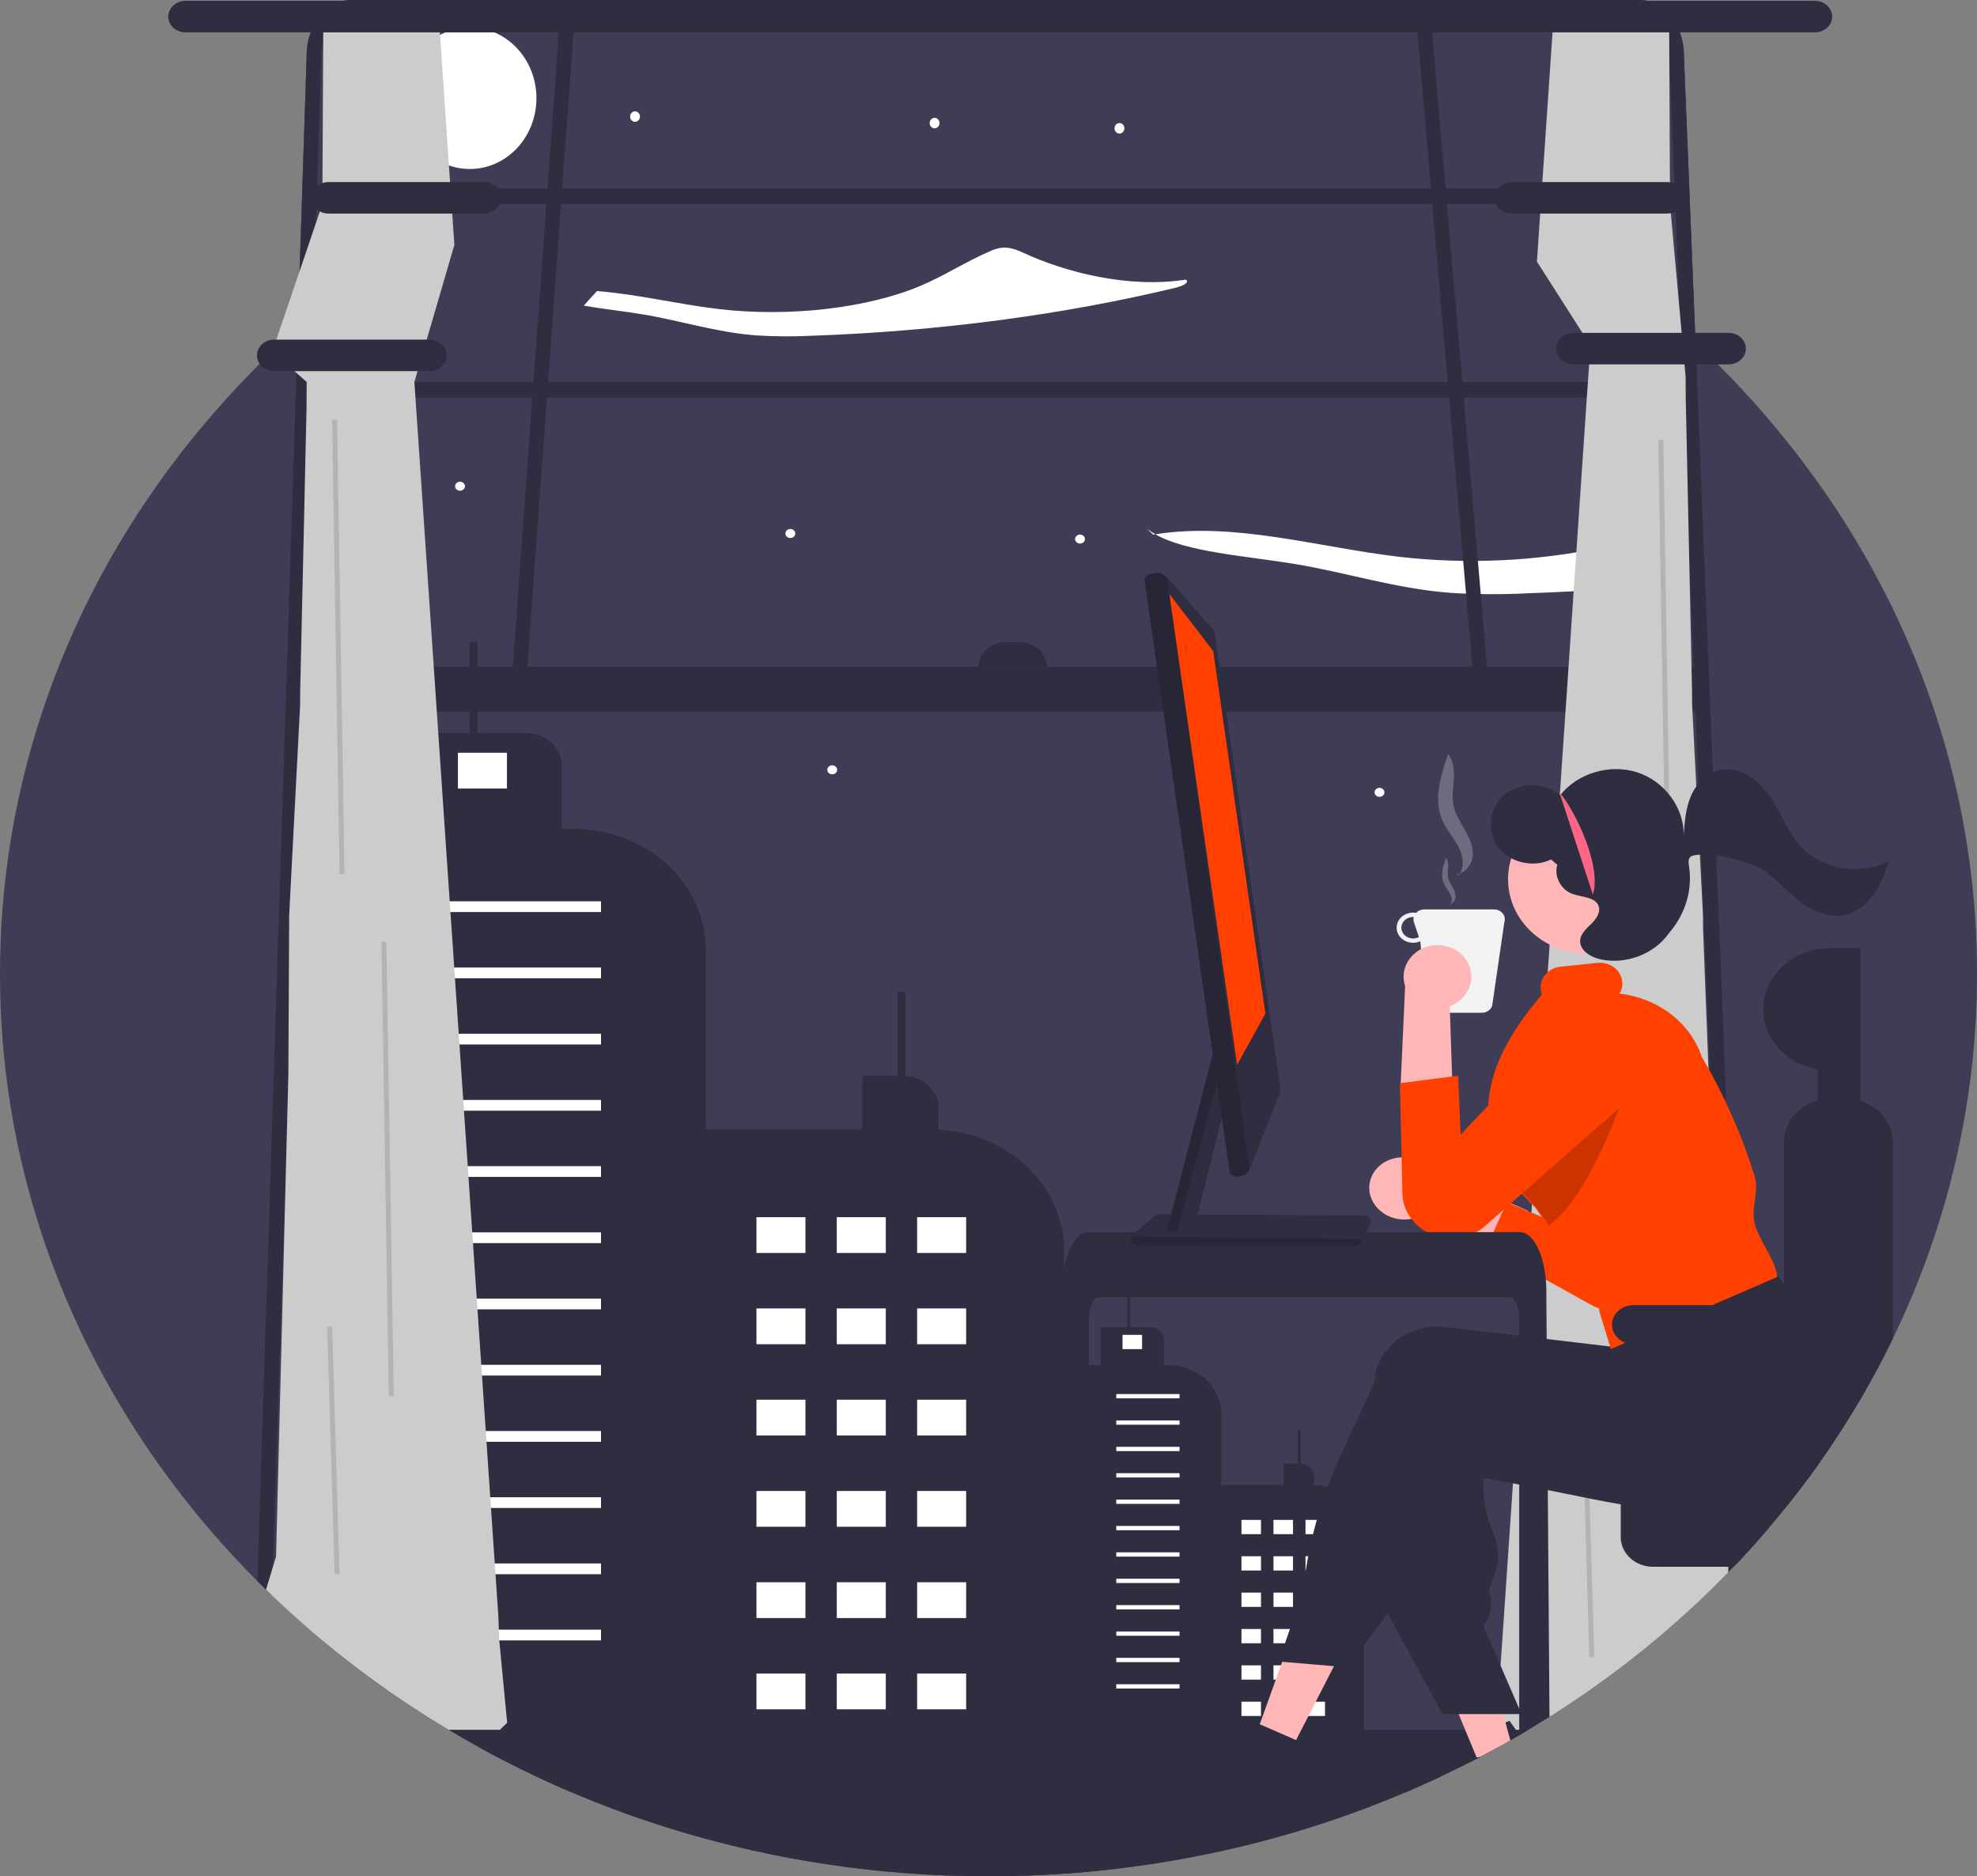 <svg width="235" height="223" viewBox="0 0 235 223" fill="none" xmlns="http://www.w3.org/2000/svg">
<rect x="0" y="0" width="235" height="223" fill="#808080" stroke="none"/>
<g clip-path="url(#clip0_1_153)">
<path d="M235 115.719C235.026 130.663 231.616 145.446 224.99 159.11C224.712 159.683 224.431 160.253 224.141 160.82C224.1 160.908 224.053 160.996 224.009 161.085C223.897 161.301 223.786 161.521 223.672 161.737C223.59 161.895 223.508 162.05 223.423 162.208C223.221 162.594 223.015 162.977 222.807 163.359C222.579 163.779 222.347 164.198 222.113 164.616C221.878 165.034 221.641 165.45 221.401 165.866C221.19 166.227 220.978 166.587 220.765 166.946C220.49 167.409 220.209 167.872 219.924 168.335C219.678 168.731 219.431 169.124 219.183 169.515C218.916 169.932 218.647 170.349 218.374 170.767L218.348 170.807C218.289 170.898 218.23 170.989 218.169 171.08C218.113 171.163 218.06 171.243 218.005 171.326C217.949 171.409 217.896 171.489 217.841 171.569V171.572C217.662 171.84 217.483 172.102 217.304 172.367L217.302 172.369C216.9 172.958 216.49 173.544 216.077 174.124C215.309 175.205 214.521 176.27 213.712 177.319C213.712 177.321 213.709 177.321 213.706 177.324C213.223 177.955 212.728 178.581 212.229 179.202C211.91 179.598 211.588 179.992 211.262 180.385C210.937 180.778 210.609 181.168 210.278 181.554C210.205 181.642 210.129 181.73 210.052 181.819C209.63 182.311 209.203 182.803 208.769 183.287C208.675 183.394 208.581 183.499 208.491 183.603C208.347 183.761 208.206 183.919 208.066 184.074C208.019 184.127 207.972 184.178 207.922 184.232C207.682 184.494 207.442 184.756 207.195 185.018V185.021C206.958 185.278 206.718 185.535 206.475 185.791C206.422 185.848 206.369 185.904 206.313 185.96C206.234 186.046 206.152 186.129 206.07 186.214C205.868 186.431 205.66 186.645 205.449 186.859C205.446 186.862 205.446 186.864 205.443 186.867L205.434 186.875V186.878C199.135 193.366 191.999 199.135 184.182 204.059C184.156 204.077 184.128 204.094 184.1 204.11C184.003 204.174 183.906 204.233 183.81 204.294C183.109 204.733 182.403 205.166 181.691 205.589C181.343 205.798 180.994 206.004 180.642 206.207V206.21C180.639 206.21 180.639 206.21 180.636 206.212H180.63L180.625 206.218L180.607 206.226C180.598 206.231 180.592 206.234 180.584 206.239C180.314 206.397 180.047 206.552 179.775 206.707C179.693 206.758 179.611 206.804 179.529 206.849C179.385 206.932 179.239 207.015 179.092 207.098C178.949 207.178 178.802 207.261 178.656 207.341C178.471 207.443 178.286 207.547 178.102 207.646C177.7 207.868 177.298 208.088 176.895 208.304C176.748 208.385 176.599 208.462 176.449 208.543C176.303 208.62 176.153 208.698 176.004 208.775C176.002 208.778 175.999 208.78 175.996 208.782C175.993 208.784 175.99 208.785 175.986 208.786L175.98 208.789L175.974 208.794H175.971C175.561 209.008 175.154 209.222 174.741 209.431L174.738 209.433C174.407 209.602 174.076 209.768 173.742 209.934C172.951 210.327 172.154 210.713 171.354 211.092C170.797 211.357 170.237 211.614 169.675 211.868C169.335 212.023 168.992 212.176 168.649 212.328C168.365 212.454 168.078 212.58 167.793 212.703C167.714 212.737 167.638 212.772 167.559 212.804C167.43 212.861 167.298 212.917 167.169 212.97C167.061 213.016 166.955 213.061 166.847 213.107C166.589 213.219 166.328 213.326 166.07 213.433C165.78 213.553 165.493 213.671 165.203 213.789C164.113 214.233 163.011 214.661 161.907 215.073C157.96 216.548 153.927 217.822 149.826 218.888C149.635 218.939 149.442 218.99 149.248 219.038C147.493 219.487 145.725 219.898 143.945 220.271C140.836 220.924 137.699 221.46 134.533 221.879C134.527 221.879 134.518 221.882 134.512 221.882C134.134 221.933 133.754 221.981 133.376 222.029C133.343 222.034 133.308 222.04 133.273 222.042C133.27 222.045 133.267 222.045 133.261 222.042H133.258C132.839 222.093 132.42 222.144 131.998 222.192C131.969 222.197 131.94 222.2 131.91 222.203C131.518 222.246 131.122 222.288 130.727 222.328C130.302 222.371 129.877 222.411 129.449 222.452H129.446C128.796 222.51 128.145 222.567 127.495 222.615C127.483 222.615 127.471 222.617 127.46 222.617C127.202 222.639 126.944 222.655 126.686 222.674H126.683C123.65 222.893 120.589 223.002 117.5 223C114.145 223 110.824 222.872 107.537 222.617C107.526 222.617 107.514 222.615 107.502 222.615C106.802 222.561 106.103 222.502 105.404 222.438C105.22 222.422 105.038 222.403 104.853 222.387C104.818 222.385 104.783 222.382 104.748 222.377C104.692 222.371 104.636 222.366 104.578 222.361C104.549 222.358 104.516 222.355 104.487 222.35C104.244 222.326 104.001 222.302 103.755 222.275C103.482 222.246 103.207 222.216 102.934 222.184C102.662 222.155 102.386 222.123 102.114 222.088C102.055 222.082 101.993 222.077 101.935 222.066C101.736 222.045 101.536 222.021 101.34 221.994C101.243 221.983 101.15 221.97 101.056 221.957C100.865 221.933 100.678 221.909 100.487 221.882C100.481 221.882 100.473 221.879 100.467 221.879C94.483 221.09 88.576 219.874 82.801 218.243H82.798C82.484 218.155 82.171 218.064 81.857 217.973C81.764 217.949 81.67 217.922 81.576 217.893C80.761 217.655 79.952 217.409 79.147 217.154C78.036 216.807 76.934 216.443 75.839 216.063C75.54 215.959 75.244 215.854 74.945 215.75C74.35 215.536 73.758 215.322 73.169 215.103C72.164 214.728 71.166 214.342 70.175 213.944H70.172V213.941C69.389 213.626 68.61 213.305 67.836 212.97C67.696 212.911 67.555 212.853 67.415 212.791C67.388 212.784 67.362 212.773 67.338 212.759C67.335 212.759 67.335 212.756 67.332 212.756C67.13 212.671 66.928 212.582 66.726 212.494L66.72 212.491C65.686 212.039 64.66 211.573 63.643 211.092C62.383 210.498 61.134 209.883 59.896 209.246C58.87 208.719 57.854 208.178 56.848 207.622C55.656 206.964 54.476 206.286 53.309 205.589C52.945 205.372 52.582 205.153 52.219 204.931C51.891 204.73 51.565 204.53 51.24 204.326C50.091 203.609 48.957 202.873 47.838 202.119C46.681 201.34 45.54 200.542 44.416 199.725C42.95 198.66 41.515 197.565 40.108 196.439C37.486 194.347 34.971 192.15 32.563 189.847C32.487 189.775 32.411 189.703 32.334 189.628C32.094 189.398 31.857 189.168 31.619 188.935C31.274 188.598 30.931 188.255 30.591 187.913C30.028 187.354 29.476 186.788 28.933 186.217H28.93V186.214C28.599 185.869 28.276 185.527 27.948 185.179V185.176C27.901 185.128 27.857 185.08 27.813 185.032C27.605 184.81 27.403 184.59 27.201 184.366V184.363C26.925 184.066 26.656 183.769 26.392 183.469C26.334 183.405 26.278 183.344 26.222 183.279H26.219V183.277C26.002 183.036 25.788 182.792 25.578 182.549C25.469 182.429 25.364 182.306 25.258 182.182H25.255V182.18C24.616 181.444 23.99 180.701 23.377 179.951V179.949C23.207 179.743 23.04 179.537 22.876 179.328H22.873C22.088 178.359 21.323 177.379 20.579 176.388V176.385C20.297 176.013 20.019 175.639 19.744 175.261C19.468 174.884 19.196 174.506 18.926 174.127H18.923C18.645 173.736 18.369 173.344 18.097 172.95C18.082 172.928 18.067 172.91 18.056 172.891C17.786 172.503 17.52 172.112 17.259 171.719C17.048 171.406 16.84 171.096 16.638 170.783C16.497 170.571 16.359 170.363 16.224 170.149C16.175 170.077 16.131 170.004 16.087 169.935C15.776 169.451 15.471 168.966 15.167 168.479C14.812 167.907 14.46 167.329 14.118 166.751C13.977 166.513 13.836 166.272 13.699 166.031C13.649 165.954 13.605 165.876 13.561 165.796C13.397 165.512 13.233 165.229 13.072 164.943C12.91 164.659 12.749 164.373 12.591 164.086C12.433 163.8 12.274 163.514 12.119 163.225C12.002 163.008 11.885 162.789 11.771 162.572C11.759 162.554 11.748 162.535 11.738 162.516C11.686 162.414 11.63 162.315 11.58 162.214C11.568 162.198 11.559 162.181 11.554 162.163C11.434 161.938 11.316 161.716 11.202 161.491C11.05 161.202 10.903 160.911 10.757 160.619C10.651 160.416 10.552 160.21 10.449 160.004C10.303 159.715 10.159 159.423 10.018 159.129C9.869 158.827 9.725 158.522 9.582 158.217C9.544 158.139 9.508 158.064 9.473 157.987C9.406 157.848 9.341 157.708 9.277 157.569C9.104 157.2 8.934 156.826 8.767 156.454C8.577 156.034 8.391 155.613 8.21 155.191C8.037 154.798 7.87 154.404 7.706 154.008L7.645 153.864V153.861C5.099 147.752 3.172 141.442 1.89 135.011V135.008C1.159 131.336 0.638 127.632 0.331 123.911C0.314 123.708 0.299 123.504 0.284 123.301C0.091 120.783 -0.004 118.256 2.30191e-05 115.719C2.30191e-05 114.593 0.02 113.472 0.059 112.356C0.818 89.032 9.925 66.578 25.985 48.426C26.691 47.626 27.41 46.836 28.141 46.056C28.944 45.2 29.761 44.355 30.591 43.522C31.165 42.944 31.747 42.374 32.334 41.81C32.346 41.799 32.357 41.788 32.37 41.778C32.431 41.717 32.496 41.655 32.563 41.593C36.15 38.164 39.982 34.956 44.035 31.992C44.498 31.649 44.961 31.315 45.429 30.986C45.846 30.689 46.262 30.394 46.681 30.108C47.167 29.771 47.656 29.439 48.149 29.11C50.712 27.395 53.353 25.776 56.069 24.252C57.203 23.615 58.349 22.996 59.509 22.395C59.931 22.173 60.359 21.956 60.786 21.74C61.367 21.448 61.947 21.159 62.533 20.878C79.948 12.479 99.393 8.205 119.086 8.448C138.779 8.691 158.091 13.443 175.251 22.269C175.333 22.31 175.415 22.352 175.494 22.395C175.998 22.657 176.499 22.92 176.997 23.19C177.648 23.538 178.293 23.892 178.934 24.252C182.169 26.069 185.298 28.021 188.322 30.108C188.791 30.432 189.26 30.758 189.723 31.09C190.142 31.387 190.558 31.689 190.971 31.992C191.197 32.157 191.425 32.326 191.651 32.495C196.599 36.173 201.211 40.212 205.443 44.571L205.449 44.576C205.514 44.643 205.578 44.708 205.639 44.774C205.842 44.983 206.044 45.194 206.243 45.403C206.269 45.43 206.296 45.459 206.322 45.486C206.615 45.794 206.906 46.104 207.195 46.417C210.718 50.214 213.948 54.23 216.862 58.435C217.946 59.992 218.984 61.577 219.974 63.191C229.856 79.226 235.032 97.32 235 115.719Z" fill="#3F3D56"/>
<path d="M200.163 6.603L207.195 180.417V180.42C206.958 180.719 206.718 181.018 206.474 181.317C206.343 181.483 206.208 181.645 206.07 181.81C205.868 182.062 205.66 182.311 205.449 182.561C205.446 182.564 205.446 182.567 205.443 182.57L205.434 182.579V182.582C199.266 190.016 192.13 196.735 184.182 202.592V202.661L184.1 202.651C184.003 202.726 183.906 202.795 183.81 202.867C183.109 203.377 182.403 203.882 181.691 204.375C181.342 204.618 180.993 204.857 180.642 205.094V205.097C180.639 205.097 180.639 205.097 180.636 205.101H180.63L180.624 205.107L180.607 205.116C180.598 205.122 180.592 205.126 180.583 205.132C180.314 205.316 180.047 205.496 179.775 205.677C179.693 205.736 179.611 205.789 179.529 205.842C179.385 205.939 179.238 206.035 179.092 206.132C178.948 206.225 178.802 206.322 178.655 206.415C178.072 206.796 177.483 207.169 176.894 207.537C176.748 207.631 176.598 207.721 176.449 207.814C176.302 207.905 176.153 207.995 176.004 208.086V208.095L175.986 208.098L175.98 208.101L175.974 208.107H175.971C175.561 208.357 175.154 208.606 174.741 208.849L174.738 208.852C174.407 209.048 174.076 209.241 173.741 209.435C172.95 209.893 172.153 210.345 171.353 210.784C170.797 211.092 170.237 211.391 169.674 211.687C169.334 211.868 168.992 212.046 168.649 212.223C168.365 212.37 168.077 212.516 167.793 212.66C167.714 212.7 167.638 212.741 167.559 212.778C167.43 212.843 167.298 212.909 167.169 212.971H67.836C67.696 212.903 67.555 212.834 67.414 212.762C67.387 212.754 67.361 212.741 67.338 212.725C67.335 212.725 67.335 212.722 67.332 212.722C67.13 212.622 66.928 212.519 66.726 212.416L66.72 212.413C65.686 211.887 64.66 211.344 63.643 210.784C61.337 209.519 59.072 208.172 56.848 206.743C55.656 205.976 54.476 205.187 53.309 204.375C52.945 204.122 52.582 203.867 52.218 203.608C51.89 203.374 51.565 203.141 51.24 202.904C50.091 202.069 48.957 201.212 47.838 200.333C46.68 199.427 45.54 198.497 44.415 197.545C42.95 196.305 41.514 195.029 40.108 193.718C37.486 191.282 34.971 188.723 32.563 186.041C32.487 185.957 32.41 185.873 32.334 185.785C31.745 185.128 31.164 184.462 30.591 183.788L36.451 6.603C36.446 5.527 36.661 4.46 37.087 3.456C37.978 1.4 39.715 0.001 41.711 0.001H194.903C196.925 0.001 198.68 1.434 199.559 3.534C199.589 3.603 199.615 3.671 199.641 3.74C199.991 4.661 200.167 5.629 200.163 6.603Z" fill="#3F3D56"/>
<path d="M55.852 20.086C60.221 20.086 63.763 16.319 63.763 11.673C63.763 7.027 60.221 3.26 55.852 3.26C51.483 3.26 47.94 7.027 47.94 11.673C47.94 16.319 51.483 20.086 55.852 20.086Z" fill="white"/>
<path d="M139.654 34.22C126.316 37.423 111.537 39.372 96.51 39.905C94.308 40.015 92.1 40.001 89.9 39.864C85.064 39.493 80.922 38.105 76.309 37.347C74.092 36.983 71.621 36.718 69.389 36.325C69.905 35.74 70.43 35.163 70.964 34.593C75.779 34.964 80.668 36.18 85.54 36.745C93.822 37.706 103.101 36.633 109.379 33.987C112.425 32.703 114.759 31.101 117.794 29.811C118.207 29.617 118.654 29.492 119.115 29.441C120.076 29.361 120.919 29.715 121.606 30.031C126.699 32.379 134.092 34.286 140.955 33.237C141.467 33.602 140.495 34.018 139.654 34.22Z" fill="white"/>
<path d="M137.072 63.541C137.157 63.527 137.243 63.516 137.329 63.502C136.968 63.298 136.628 63.064 136.314 62.804L137.072 63.541Z" fill="white"/>
<path d="M193.307 69.88C189.384 70.166 185.44 70.379 181.475 70.519C178.461 70.668 175.439 70.649 172.427 70.463C165.808 69.952 160.138 68.055 153.823 67.017C148.036 66.068 141.004 65.61 137.329 63.502C146.826 62.001 156.666 65.056 166.458 66.194C174.379 67.083 182.409 66.721 190.196 65.123C191.28 66.68 192.317 68.266 193.307 69.88Z" fill="white"/>
<path d="M111.581 134.264V131.702C111.58 130.722 111.17 129.781 110.434 129.069C109.698 128.357 108.691 127.928 107.621 127.872V117.864H106.689V127.86H102.496V134.241H82.694V207.623H126.49V148.651C126.49 144.967 124.945 141.423 122.172 138.748C119.399 136.072 115.609 134.468 111.581 134.264Z" fill="#2F2E41"/>
<path d="M95.74 144.664H89.916V148.918H95.74V144.664Z" fill="white"/>
<path d="M105.291 144.664H99.467V148.918H105.291V144.664Z" fill="white"/>
<path d="M114.842 144.664H109.018V148.918H114.842V144.664Z" fill="white"/>
<path d="M95.74 155.511H89.916V159.765H95.74V155.511Z" fill="white"/>
<path d="M105.291 155.511H99.467V159.765H105.291V155.511Z" fill="white"/>
<path d="M114.842 155.511H109.018V159.765H114.842V155.511Z" fill="white"/>
<path d="M95.74 166.359H89.916V170.613H95.74V166.359Z" fill="white"/>
<path d="M105.291 166.359H99.467V170.613H105.291V166.359Z" fill="white"/>
<path d="M114.842 166.359H109.018V170.613H114.842V166.359Z" fill="white"/>
<path d="M95.74 177.207H89.916V181.461H95.74V177.207Z" fill="white"/>
<path d="M105.291 177.207H99.467V181.461H105.291V177.207Z" fill="white"/>
<path d="M114.842 177.207H109.018V181.461H114.842V177.207Z" fill="white"/>
<path d="M95.74 188.055H89.916V192.309H95.74V188.055Z" fill="white"/>
<path d="M105.291 188.055H99.467V192.309H105.291V188.055Z" fill="white"/>
<path d="M114.842 188.055H109.018V192.309H114.842V188.055Z" fill="white"/>
<path d="M95.74 198.902H89.916V203.156H95.74V198.902Z" fill="white"/>
<path d="M105.291 198.902H99.467V203.156H105.291V198.902Z" fill="white"/>
<path d="M114.842 198.902H109.018V203.156H114.842V198.902Z" fill="white"/>
<path d="M83.903 112.915V207.622H56.848C55.656 206.964 54.476 206.286 53.309 205.589C52.945 205.372 52.582 205.153 52.219 204.931C51.891 204.73 51.565 204.529 51.24 204.326C50.091 203.609 48.957 202.873 47.838 202.119C46.681 201.34 45.54 200.542 44.416 199.725C42.95 198.66 41.515 197.565 40.108 196.439V98.506H47.911V87.128H55.832V76.279H56.763V87.128H62.574C63.69 87.128 64.76 87.532 65.549 88.253C66.338 88.973 66.781 89.951 66.782 90.969V98.506H68.121C71.523 98.506 74.835 99.51 77.562 101.368C80.289 103.226 82.286 105.838 83.255 108.817C83.424 109.341 83.561 109.873 83.665 110.411C83.823 111.238 83.903 112.076 83.903 112.915Z" fill="#2F2E41"/>
<path d="M71.44 107.122H52.57V108.398H71.44V107.122Z" fill="white"/>
<path d="M71.44 114.992H52.57V116.268H71.44V114.992Z" fill="white"/>
<path d="M71.44 122.862H52.57V124.138H71.44V122.862Z" fill="white"/>
<path d="M71.44 130.732H52.57V132.008H71.44V130.732Z" fill="white"/>
<path d="M71.44 138.602H52.57V139.878H71.44V138.602Z" fill="white"/>
<path d="M71.44 146.472H52.57V147.748H71.44V146.472Z" fill="white"/>
<path d="M71.44 154.342H52.57V155.618H71.44V154.342Z" fill="white"/>
<path d="M71.44 162.212H52.57V163.488H71.44V162.212Z" fill="white"/>
<path d="M71.44 170.081H52.57V171.358H71.44V170.081Z" fill="white"/>
<path d="M71.44 177.951H52.57V179.228H71.44V177.951Z" fill="white"/>
<path d="M71.44 185.821H52.57V187.098H71.44V185.821Z" fill="white"/>
<path d="M71.44 193.691H52.57V194.967H71.44V193.691Z" fill="white"/>
<path d="M60.258 89.468H54.434V93.722H60.258V89.468Z" fill="white"/>
<path d="M199.641 3.74C199.615 3.67 199.589 3.604 199.559 3.534C198.68 1.434 196.925 0 194.903 0H41.711C39.716 0 37.978 1.399 37.087 3.457C36.662 4.46 36.446 5.527 36.451 6.603L30.591 187.913C30.931 188.255 31.274 188.598 31.62 188.935C31.857 189.168 32.094 189.398 32.334 189.628L38.195 6.603C38.193 6.084 38.268 5.568 38.417 5.067C38.418 5.059 38.42 5.051 38.423 5.043C38.927 3.379 40.211 2.194 41.711 2.194H194.903C195.263 2.194 195.618 2.263 195.947 2.394C197.318 2.929 198.329 4.487 198.411 6.357C198.414 6.439 198.417 6.52 198.417 6.603L205.449 182.56C205.66 182.311 205.868 182.062 206.07 181.811C206.146 181.72 206.22 181.629 206.293 181.54C206.355 181.465 206.416 181.393 206.475 181.318C206.718 181.019 206.958 180.719 207.195 180.419V180.417L200.163 6.603C200.167 5.629 199.991 4.661 199.641 3.74ZM63.643 211.092C64.66 211.574 65.686 212.04 66.72 212.491L66.726 212.494C66.928 212.582 67.13 212.671 67.332 212.756C67.335 212.756 67.335 212.759 67.338 212.759C67.362 212.773 67.388 212.784 67.415 212.791C67.555 212.852 67.696 212.911 67.837 212.97H167.169C167.298 212.917 167.43 212.86 167.559 212.804C167.638 212.772 167.714 212.737 167.793 212.703C168.078 212.58 168.365 212.454 168.649 212.328C168.992 212.176 169.335 212.023 169.675 211.868C170.237 211.614 170.797 211.357 171.354 211.092H63.643Z" fill="#2F2E41"/>
<path d="M199.289 22.395H37.323V24.251H199.289V22.395Z" fill="#2F2E41"/>
<path d="M201.52 45.402H35.672V47.259H201.52V45.402Z" fill="#2F2E41"/>
<path d="M62.532 81.432H60.786L66.647 0.834H68.393L62.532 81.432Z" fill="#2F2E41"/>
<path d="M176.998 81.967H175.252L168.219 0.834H169.965L176.998 81.967Z" fill="#2F2E41"/>
<path d="M202.399 79.258H35.965V84.573H202.399V79.258Z" fill="#2F2E41"/>
<path d="M119.482 76.327H121.228C121.648 76.327 122.065 76.402 122.453 76.549C122.842 76.696 123.194 76.911 123.492 77.183C123.789 77.454 124.025 77.776 124.186 78.131C124.346 78.486 124.429 78.865 124.429 79.249H116.281C116.281 78.474 116.618 77.731 117.218 77.183C117.819 76.635 118.633 76.327 119.482 76.327V76.327Z" fill="#2F2E41"/>
<path d="M60.285 204.765C57.648 207.173 57.853 208.176 56.848 207.622C55.656 206.964 54.476 206.286 53.309 205.589C52.945 205.372 52.582 205.153 52.219 204.931C51.891 204.73 51.565 204.529 51.24 204.326C50.091 203.609 48.957 202.873 47.838 202.119C46.681 201.34 45.54 200.542 44.416 199.725C42.95 198.66 41.515 197.565 40.108 196.439C37.486 194.347 34.971 192.15 32.563 189.847C32.487 189.775 32.411 189.703 32.334 189.628C32.094 189.398 31.857 189.168 31.619 188.935L32.812 185.002L34.277 127.683L34.365 110.411L34.371 108.817L35.672 83.84L35.681 82.245L36.437 48.571L36.443 47.26L36.454 45.403L32.37 41.778L38.318 24.252L38.327 22.395L38.417 5.067L38.423 3.652C41.526 1.073 45.919 0.567 51.29 1.022C51.556 1.046 51.829 1.07 52.101 1.097L52.175 2.194L52.309 4.149V4.152L53.364 19.658V19.664L53.552 22.395L53.678 24.252L54.009 29.11L49.256 45.403L49.382 47.26L50.299 60.722L50.425 62.579L50.686 66.41L51.764 82.245L51.873 83.84L52.096 87.128L52.374 91.194L52.406 91.668L52.532 93.524L52.895 98.859L52.995 100.347L53.455 107.123L53.517 108.027L53.543 108.399L53.572 108.817L53.619 109.512L53.681 110.411L53.901 113.638L53.991 114.991L54.079 116.267L54.141 117.19L54.243 118.678L54.322 119.828L54.528 122.862L54.615 124.138L54.765 126.356L54.856 127.683L54.867 127.844L55.064 130.733L55.152 132.009L55.216 132.996L55.389 135.525L55.492 137.009L55.6 138.601L55.685 139.877L56.013 144.688L56.113 146.175L56.133 146.472L56.221 147.748L56.637 153.853L56.67 154.343L56.737 155.341L56.755 155.619L57.206 162.211L57.261 163.019L57.294 163.487L57.361 164.506L57.742 170.082L57.83 171.358L57.886 172.185L57.985 173.672L58.275 177.953L58.363 179.229L58.507 181.353L58.609 182.838L58.812 185.821L58.899 187.097L59.131 190.516L59.233 192.001L59.298 193.692L59.348 194.968L60.285 204.765Z" fill="#CCCCCC"/>
<path d="M206.313 185.96C206.234 186.046 206.152 186.129 206.07 186.214C205.868 186.431 205.66 186.645 205.449 186.859C205.446 186.862 205.446 186.864 205.443 186.867L205.434 186.875V186.878C199.135 193.366 191.999 199.135 184.182 204.059C184.156 204.077 184.128 204.094 184.1 204.11C184.003 204.174 183.906 204.233 183.81 204.294C183.109 204.733 182.403 205.166 181.691 205.589C181.343 205.798 180.994 206.004 180.642 206.207V206.21C180.639 206.21 180.639 206.21 180.636 206.212H180.63L180.625 206.218L180.607 206.226C180.598 206.231 180.592 206.234 180.584 206.239C180.314 206.397 180.047 206.552 179.775 206.707C179.693 206.758 179.611 206.804 179.529 206.849C179.385 206.932 179.239 207.015 179.092 207.098C178.949 207.178 178.802 207.261 178.656 207.341C178.471 207.443 178.286 207.547 178.102 207.646L178.113 206.763L178.131 205.589L178.216 200.19L178.509 195.878L180.247 170.352L180.522 166.312L180.584 165.403L181.366 153.917L181.633 149.974L182.239 141.092L182.512 137.052L182.778 133.149L182.79 132.996L182.813 132.632L182.828 132.41V132.408L183.139 127.876L183.15 127.683L183.37 124.478V124.473L183.684 119.828L183.883 116.912L184.106 113.638L184.284 111.013L184.325 110.411L184.434 108.817L184.44 108.752L185.114 98.827L185.289 96.24V96.237L185.474 93.524L185.6 91.668L185.861 87.874L186.136 83.84L186.245 82.245L186.629 76.584V76.582L186.842 73.43L187.056 70.273L187.373 65.655L187.581 62.579L187.707 60.722L188.621 47.26L188.662 46.677L188.75 45.403L189.046 41.048L182.69 31.09L183.156 24.252L183.282 22.395L184.618 2.78L184.659 2.194L184.733 1.097C190.47 0.522 195.15 0.944 198.411 3.652L198.502 22.395L198.51 24.252L200.365 44.774L200.368 45.403L200.377 47.26L201.13 82.245L201.139 83.84L202.428 108.817L202.437 110.411L203.105 127.683L203.131 132.996L206.293 181.54L206.313 185.96Z" fill="#CCCCCC"/>
<path d="M181.691 205.589C181.343 205.798 180.994 206.004 180.642 206.207V206.21C180.639 206.21 180.639 206.21 180.636 206.212H180.631L180.625 206.218L180.607 206.226C180.598 206.231 180.592 206.234 180.584 206.239C180.314 206.397 180.047 206.552 179.775 206.707C179.693 206.758 179.611 206.804 179.529 206.849C179.385 206.932 179.239 207.015 179.092 207.098C178.949 207.178 178.802 207.261 178.656 207.341C178.471 207.443 178.286 207.547 178.102 207.646C177.7 207.868 177.298 208.088 176.895 208.304C176.748 208.385 176.599 208.462 176.449 208.542C176.303 208.62 176.153 208.698 176.004 208.775V208.783L175.986 208.786L175.98 208.789L175.974 208.794H175.972C175.561 209.008 175.154 209.222 174.741 209.431L174.738 209.433C174.407 209.602 174.076 209.768 173.742 209.934C172.951 210.327 172.155 210.713 171.354 211.092C170.797 211.357 170.237 211.614 169.675 211.868C169.335 212.023 168.992 212.176 168.649 212.328C168.365 212.454 168.078 212.58 167.793 212.703C167.714 212.737 167.638 212.772 167.559 212.804C167.43 212.86 167.298 212.917 167.169 212.97C167.061 213.016 166.955 213.061 166.847 213.107C166.589 213.219 166.328 213.326 166.07 213.433C165.78 213.553 165.493 213.671 165.203 213.789C164.113 214.233 163.011 214.661 161.907 215.073C157.96 216.548 153.927 217.822 149.826 218.888C149.635 218.939 149.442 218.99 149.248 219.038C147.493 219.487 145.725 219.898 143.945 220.271C140.836 220.924 137.699 221.46 134.533 221.879C134.527 221.879 134.518 221.882 134.513 221.882C134.135 221.932 133.754 221.981 133.376 222.029C133.343 222.034 133.308 222.04 133.273 222.042C133.27 222.045 133.267 222.045 133.261 222.042H133.258C132.839 222.093 132.42 222.144 131.998 222.192C131.969 222.197 131.94 222.2 131.911 222.203C131.518 222.245 131.122 222.288 130.727 222.328C130.302 222.371 129.877 222.411 129.449 222.451H129.446C128.796 222.51 128.145 222.567 127.495 222.615C127.483 222.615 127.471 222.617 127.46 222.617C127.202 222.639 126.944 222.655 126.686 222.674H126.683C123.65 222.893 120.589 223.002 117.5 223C114.145 223 110.824 222.872 107.537 222.617C107.526 222.617 107.514 222.615 107.502 222.615C106.802 222.561 106.103 222.502 105.404 222.438C105.22 222.422 105.038 222.403 104.853 222.387C104.818 222.385 104.783 222.382 104.748 222.377C104.692 222.371 104.637 222.366 104.578 222.361C104.549 222.358 104.516 222.355 104.487 222.35C104.244 222.326 104.001 222.302 103.755 222.275C103.482 222.246 103.207 222.216 102.934 222.184C102.662 222.155 102.386 222.122 102.114 222.088C102.055 222.082 101.994 222.077 101.935 222.066C101.736 222.045 101.536 222.021 101.34 221.994C101.243 221.983 101.15 221.97 101.056 221.957C100.865 221.933 100.678 221.909 100.487 221.882C100.482 221.882 100.473 221.879 100.467 221.879C94.483 221.09 88.577 219.874 82.801 218.243H82.798C82.484 218.155 82.171 218.064 81.857 217.973C81.764 217.949 81.67 217.922 81.576 217.893C80.761 217.655 79.952 217.409 79.147 217.154C78.036 216.807 76.934 216.443 75.839 216.063C75.54 215.958 75.244 215.854 74.945 215.75C74.35 215.536 73.758 215.322 73.169 215.102C72.164 214.728 71.166 214.342 70.175 213.944H70.172V213.941C69.389 213.626 68.61 213.305 67.837 212.97C67.696 212.911 67.555 212.852 67.415 212.791C67.388 212.784 67.362 212.773 67.338 212.759C67.335 212.759 67.335 212.756 67.332 212.756C67.13 212.671 66.928 212.582 66.726 212.494L66.72 212.491C65.686 212.039 64.66 211.573 63.643 211.092C62.383 210.498 61.134 209.883 59.896 209.246C58.87 208.719 57.854 208.178 56.848 207.622C55.656 206.964 54.476 206.286 53.309 205.589H181.691Z" fill="#2F2E41"/>
<path d="M75.484 14.477C75.808 14.477 76.07 14.198 76.07 13.854C76.07 13.51 75.808 13.231 75.484 13.231C75.16 13.231 74.898 13.51 74.898 13.854C74.898 14.198 75.16 14.477 75.484 14.477Z" fill="white"/>
<path d="M111.091 15.25C111.414 15.25 111.677 14.971 111.677 14.627C111.677 14.283 111.414 14.004 111.091 14.004C110.767 14.004 110.505 14.283 110.505 14.627C110.505 14.971 110.767 15.25 111.091 15.25Z" fill="white"/>
<path d="M133.067 15.873C133.391 15.873 133.653 15.594 133.653 15.25C133.653 14.906 133.391 14.627 133.067 14.627C132.743 14.627 132.481 14.906 132.481 15.25C132.481 15.594 132.743 15.873 133.067 15.873Z" fill="white"/>
<path d="M163.975 94.708C164.299 94.708 164.561 94.468 164.561 94.173C164.561 93.877 164.299 93.638 163.975 93.638C163.652 93.638 163.389 93.877 163.389 94.173C163.389 94.468 163.652 94.708 163.975 94.708Z" fill="white"/>
<path d="M128.379 64.605C128.702 64.605 128.965 64.365 128.965 64.07C128.965 63.775 128.702 63.535 128.379 63.535C128.055 63.535 127.793 63.775 127.793 64.07C127.793 64.365 128.055 64.605 128.379 64.605Z" fill="white"/>
<path d="M98.925 92.032C99.249 92.032 99.511 91.793 99.511 91.498C99.511 91.202 99.249 90.962 98.925 90.962C98.602 90.962 98.339 91.202 98.339 91.498C98.339 91.793 98.602 92.032 98.925 92.032Z" fill="white"/>
<path d="M93.944 63.941C94.268 63.941 94.53 63.702 94.53 63.407C94.53 63.111 94.268 62.871 93.944 62.871C93.62 62.871 93.358 63.111 93.358 63.407C93.358 63.702 93.62 63.941 93.944 63.941Z" fill="white"/>
<path d="M54.68 58.323C55.003 58.323 55.266 58.084 55.266 57.788C55.266 57.493 55.003 57.253 54.68 57.253C54.356 57.253 54.094 57.493 54.094 57.788C54.094 58.084 54.356 58.323 54.68 58.323Z" fill="white"/>
<path d="M188.627 167.57L188.041 167.585L188.92 196.993L189.506 196.978L188.627 167.57Z" fill="#B3B3B3"/>
<path d="M197.71 52.267L197.124 52.275L198.004 106.296L198.59 106.288L197.71 52.267Z" fill="#B3B3B3"/>
<path d="M177.58 108.085H169.306C169.12 108.084 168.935 108.121 168.765 108.193C168.596 108.264 168.446 108.369 168.325 108.499C168.21 108.479 168.093 108.469 167.976 108.469C167.455 108.469 166.956 108.657 166.588 108.993C166.22 109.329 166.013 109.785 166.013 110.26C166.013 110.736 166.22 111.191 166.588 111.527C166.956 111.863 167.455 112.052 167.976 112.052C168.272 112.052 168.564 111.99 168.83 111.871L168.968 113.419L169.517 119.539C169.543 119.615 169.578 119.689 169.621 119.758C169.732 119.944 169.895 120.099 170.095 120.207C170.294 120.315 170.521 120.373 170.753 120.373H176.133C176.365 120.372 176.593 120.315 176.792 120.207C176.992 120.099 177.156 119.944 177.267 119.758C177.309 119.688 177.343 119.615 177.37 119.539L178.816 109.613C178.876 109.436 178.889 109.249 178.855 109.067C178.821 108.885 178.741 108.713 178.62 108.564C178.5 108.415 178.343 108.294 178.163 108.211C177.982 108.128 177.782 108.085 177.58 108.085ZM167.976 111.541C167.604 111.54 167.248 111.405 166.985 111.165C166.723 110.925 166.575 110.6 166.575 110.26C166.575 109.921 166.723 109.596 166.985 109.356C167.248 109.116 167.604 108.981 167.976 108.98C168.001 108.98 168.024 108.986 168.05 108.988C167.994 109.194 168.001 109.41 168.07 109.613L168.662 111.37C168.453 111.481 168.217 111.54 167.976 111.541V111.541Z" fill="#F2F2F2"/>
<path d="M174.741 209.432L173.361 207.136L174.04 206.845L174.582 206.609L176.947 205.59L178.368 204.977L178.954 204.723L179.42 204.522L180.194 205.59L180.583 206.128L180.642 206.208V206.211C180.63 206.215 180.618 206.22 180.607 206.227C180.598 206.232 180.592 206.235 180.583 206.24C180.314 206.398 180.047 206.553 179.775 206.708C179.693 206.759 179.611 206.804 179.529 206.85C179.385 206.933 179.238 207.016 179.092 207.099C178.948 207.179 178.802 207.262 178.655 207.342C178.072 207.669 177.483 207.99 176.894 208.305C176.748 208.386 176.598 208.463 176.449 208.543C176.302 208.621 176.153 208.699 176.004 208.776V208.784L175.986 208.787L175.98 208.79L175.974 208.795H175.971C175.561 209.009 175.154 209.223 174.741 209.432Z" fill="#2F2E41"/>
<g opacity="0.49">
<path opacity="0.49" d="M173.346 104.063C173.413 103.982 173.474 103.897 173.528 103.808C173.424 103.848 173.316 103.878 173.206 103.9L173.346 104.063Z" fill="white"/>
<path opacity="0.49" d="M174.103 98.605C173.576 97.683 172.984 96.766 172.772 95.744C172.56 94.72 172.746 93.668 172.811 92.628C172.876 91.588 172.794 90.475 172.135 89.625C171.236 92.224 170.346 95.087 171.496 97.602C171.995 98.693 172.845 99.622 173.393 100.693C173.894 101.671 174.096 102.89 173.528 103.808C174.455 103.466 175.036 102.495 175.072 101.56C175.112 100.52 174.63 99.527 174.103 98.605Z" fill="white"/>
</g>
<g opacity="0.49">
<path opacity="0.49" d="M172.352 107.541C172.378 107.509 172.402 107.476 172.422 107.442C172.382 107.457 172.34 107.469 172.297 107.478L172.352 107.541Z" fill="white"/>
<path opacity="0.49" d="M172.646 105.42C172.415 105.075 172.241 104.7 172.129 104.309C172.08 103.906 172.085 103.5 172.144 103.098C172.202 102.693 172.109 102.282 171.882 101.931C171.532 102.941 171.186 104.053 171.633 105.031C171.827 105.454 172.157 105.815 172.37 106.231C172.48 106.416 172.542 106.621 172.552 106.831C172.561 107.041 172.516 107.25 172.422 107.442C172.601 107.361 172.752 107.237 172.858 107.083C172.964 106.929 173.021 106.75 173.023 106.568C173.007 106.162 172.877 105.767 172.646 105.42Z" fill="white"/>
</g>
<path d="M57.502 25.384H39.042C38.498 25.384 37.976 25.186 37.591 24.835C37.207 24.484 36.991 24.008 36.991 23.511C36.991 23.014 37.207 22.538 37.591 22.187C37.976 21.835 38.498 21.638 39.042 21.638H57.502C58.046 21.638 58.568 21.835 58.952 22.187C59.337 22.538 59.553 23.014 59.553 23.511C59.553 24.008 59.337 24.484 58.952 24.835C58.568 25.186 58.046 25.384 57.502 25.384Z" fill="#2F2E41"/>
<path d="M215.735 3.847H22.051C21.507 3.847 20.985 3.65 20.601 3.299C20.216 2.947 20 2.471 20 1.974C20 1.478 20.216 1.001 20.601 0.65C20.985 0.299 21.507 0.102 22.051 0.102H215.735C216.279 0.102 216.801 0.299 217.186 0.65C217.57 1.001 217.786 1.478 217.786 1.974C217.786 2.471 217.57 2.947 217.186 3.299C216.801 3.65 216.279 3.847 215.735 3.847Z" fill="#2F2E41"/>
<path d="M51.055 44.111H32.595C32.051 44.111 31.53 43.914 31.145 43.562C30.76 43.211 30.544 42.735 30.544 42.238C30.544 41.742 30.76 41.265 31.145 40.914C31.53 40.563 32.051 40.365 32.595 40.365H51.055C51.599 40.365 52.121 40.563 52.506 40.914C52.89 41.265 53.106 41.742 53.106 42.238C53.106 42.735 52.89 43.211 52.506 43.562C52.121 43.914 51.599 44.111 51.055 44.111Z" fill="#2F2E41"/>
<path d="M198.15 25.384H179.69C179.146 25.384 178.624 25.186 178.24 24.835C177.855 24.484 177.639 24.008 177.639 23.511C177.639 23.014 177.855 22.538 178.24 22.187C178.624 21.835 179.146 21.638 179.69 21.638H198.15C198.694 21.638 199.216 21.835 199.6 22.187C199.985 22.538 200.201 23.014 200.201 23.511C200.201 24.008 199.985 24.484 199.6 24.835C199.216 25.186 198.694 25.384 198.15 25.384Z" fill="#2F2E41"/>
<path d="M205.475 43.308H187.015C186.471 43.308 185.95 43.111 185.565 42.76C185.18 42.409 184.964 41.932 184.964 41.436C184.964 40.939 185.18 40.463 185.565 40.111C185.95 39.76 186.471 39.563 187.015 39.563H205.475C206.019 39.563 206.541 39.76 206.926 40.111C207.31 40.463 207.527 40.939 207.527 41.436C207.527 41.932 207.31 42.409 206.926 42.76C206.541 43.111 206.019 43.308 205.475 43.308Z" fill="#2F2E41"/>
<path d="M40.067 49.859L39.481 49.867L40.36 103.888L40.946 103.88L40.067 49.859Z" fill="#B3B3B3"/>
<path d="M45.928 111.927L45.342 111.935L46.221 165.956L46.807 165.948L45.928 111.927Z" fill="#B3B3B3"/>
<path d="M39.481 157.672L38.895 157.686L39.774 187.094L40.36 187.08L39.481 157.672Z" fill="#B3B3B3"/>
<path d="M156.201 176.501V175.48C156.201 175.09 156.037 174.714 155.744 174.431C155.451 174.147 155.05 173.976 154.623 173.954V169.966H154.252V173.949H152.581V176.492H144.692V205.729H162.141V182.233C162.141 180.765 161.526 179.353 160.421 178.287C159.316 177.221 157.806 176.582 156.201 176.501Z" fill="#2F2E41"/>
<path d="M149.889 180.644H147.569V182.339H149.889V180.644Z" fill="white"/>
<path d="M153.695 180.644H151.374V182.339H153.695V180.644Z" fill="white"/>
<path d="M157.5 180.644H155.18V182.339H157.5V180.644Z" fill="white"/>
<path d="M149.889 184.966H147.569V186.661H149.889V184.966Z" fill="white"/>
<path d="M153.695 184.966H151.374V186.661H153.695V184.966Z" fill="white"/>
<path d="M157.5 184.966H155.18V186.661H157.5V184.966Z" fill="white"/>
<path d="M149.889 189.288H147.569V190.983H149.889V189.288Z" fill="white"/>
<path d="M153.695 189.288H151.374V190.983H153.695V189.288Z" fill="white"/>
<path d="M157.5 189.288H155.18V190.983H157.5V189.288Z" fill="white"/>
<path d="M149.889 193.61H147.569V195.305H149.889V193.61Z" fill="white"/>
<path d="M153.695 193.61H151.374V195.305H153.695V193.61Z" fill="white"/>
<path d="M157.5 193.61H155.18V195.305H157.5V193.61Z" fill="white"/>
<path d="M149.889 197.932H147.569V199.627H149.889V197.932Z" fill="white"/>
<path d="M153.695 197.932H151.374V199.627H153.695V197.932Z" fill="white"/>
<path d="M157.5 197.932H155.18V199.627H157.5V197.932Z" fill="white"/>
<path d="M149.889 202.254H147.569V203.949H149.889V202.254Z" fill="white"/>
<path d="M153.695 202.254H151.374V203.949H153.695V202.254Z" fill="white"/>
<path d="M157.5 202.254H155.18V203.949H157.5V202.254Z" fill="white"/>
<path d="M138.886 162.254H138.351V159.251C138.351 158.845 138.175 158.456 137.861 158.169C137.546 157.882 137.12 157.72 136.675 157.72H134.36V153.398H133.989V157.72H130.833V162.254H127.724V205.729H145.174V167.995C145.174 167.241 145.011 166.495 144.695 165.798C144.379 165.102 143.916 164.469 143.332 163.936C142.748 163.403 142.055 162.98 141.292 162.691C140.529 162.403 139.711 162.254 138.886 162.254Z" fill="#2F2E41"/>
<path d="M140.208 165.687H132.69V166.195H140.208V165.687Z" fill="white"/>
<path d="M140.208 168.822H132.69V169.331H140.208V168.822Z" fill="white"/>
<path d="M140.208 171.958H132.69V172.466H140.208V171.958Z" fill="white"/>
<path d="M140.208 175.093H132.69V175.602H140.208V175.093Z" fill="white"/>
<path d="M140.208 178.229H132.69V178.737H140.208V178.229Z" fill="white"/>
<path d="M140.208 181.365H132.69V181.873H140.208V181.365Z" fill="white"/>
<path d="M140.208 184.5H132.69V185.009H140.208V184.5Z" fill="white"/>
<path d="M140.208 187.636H132.69V188.144H140.208V187.636Z" fill="white"/>
<path d="M140.208 190.771H132.69V191.28H140.208V190.771Z" fill="white"/>
<path d="M140.208 193.907H132.69V194.415H140.208V193.907Z" fill="white"/>
<path d="M140.208 197.042H132.69V197.551H140.208V197.042Z" fill="white"/>
<path d="M140.208 200.178H132.69V200.686H140.208V200.178Z" fill="white"/>
<path d="M135.753 158.653H133.432V160.348H135.753V158.653Z" fill="white"/>
<path d="M210.052 179.326V181.819C209.63 182.312 209.202 182.804 208.769 183.288C208.675 183.395 208.581 183.5 208.49 183.604C208.347 183.762 208.206 183.92 208.065 184.075C208.019 184.128 207.972 184.179 207.922 184.233C207.682 184.495 207.441 184.757 207.195 185.019C207.195 185.019 207.198 185.022 207.195 185.022C206.958 185.279 206.718 185.536 206.474 185.792C206.343 185.934 206.208 186.073 206.07 186.215C205.868 186.432 205.66 186.646 205.449 186.86C205.446 186.863 205.446 186.865 205.443 186.868L205.434 186.876V179.326L210.052 179.326Z" fill="#2F2E41"/>
<path d="M216.077 174.125C215.309 175.206 214.521 176.271 213.712 177.32C213.712 177.322 213.709 177.322 213.706 177.325C213.223 177.956 212.727 178.582 212.229 179.203C211.91 179.599 211.588 179.993 211.262 180.386C210.937 180.779 210.609 181.169 210.278 181.555C210.205 181.643 210.128 181.731 210.052 181.82C209.63 182.312 209.202 182.804 208.769 183.288C208.675 183.395 208.581 183.5 208.49 183.604C208.347 183.762 208.206 183.92 208.065 184.075C208.016 184.128 207.969 184.179 207.922 184.233C207.682 184.495 207.441 184.757 207.195 185.019C207.195 185.019 207.198 185.022 207.195 185.022C206.958 185.279 206.718 185.536 206.474 185.792C206.343 185.934 206.208 186.073 206.07 186.215H196.503C195.482 186.214 194.503 185.844 193.781 185.185C193.059 184.526 192.653 183.632 192.653 182.7V177.641C192.654 176.709 193.06 175.815 193.782 175.156C194.504 174.497 195.482 174.126 196.503 174.125H216.077Z" fill="#2F2E41"/>
<path d="M221.136 130.823C220.548 130.637 219.93 130.543 219.308 130.545H217.734C217.161 130.545 216.591 130.623 216.044 130.777C214.888 131.109 213.879 131.768 213.162 132.659C212.445 133.55 212.057 134.626 212.056 135.732V177.935C212.056 178.093 212.065 178.248 212.079 178.401C212.105 178.672 212.155 178.94 212.229 179.204C212.727 178.583 213.222 177.957 213.705 177.325C213.708 177.323 213.711 177.323 213.711 177.32C214.52 176.271 215.308 175.207 216.076 174.126C216.489 173.545 216.899 172.959 217.301 172.371C220.202 168.121 222.771 163.691 224.989 159.112V135.732C224.988 134.649 224.616 133.593 223.925 132.713C223.234 131.833 222.259 131.172 221.136 130.823Z" fill="#2F2E41"/>
<path d="M152.784 209.304L148.795 207.562L154.275 192.338L160.163 194.909L152.784 209.304Z" fill="#FFB6B6"/>
<path d="M179.529 206.85C179.238 207.016 178.948 207.179 178.655 207.342C178.072 207.669 177.483 207.99 176.894 208.305C176.598 208.463 176.299 208.621 176.004 208.776V208.784L175.986 208.787L175.98 208.79L175.529 208.891L174.881 207.329L174.582 206.609L174.16 205.59L173.387 203.725L169.314 193.907L175.646 192.481L175.883 193.366H175.886L176.004 193.805L178.216 201.997L178.667 203.672L178.682 203.723L178.954 204.723L179.189 205.59L179.449 206.558L179.529 206.85Z" fill="#FFB6B6"/>
<path d="M163.378 143.134C163.947 143.978 164.855 144.585 165.907 144.826C166.96 145.067 168.074 144.923 169.012 144.425C169.2 144.32 169.379 144.202 169.546 144.071L182.158 150.679L181.61 143.896L169.718 138.66C169.071 138.067 168.226 137.686 167.317 137.578C166.407 137.47 165.484 137.64 164.692 138.063C163.786 138.56 163.133 139.365 162.876 140.302C162.62 141.239 162.782 142.23 163.327 143.058C163.343 143.083 163.361 143.109 163.378 143.134Z" fill="#FFB6B6"/>
<path d="M176.736 148.191L178.965 149.431L188.978 155.006C189.635 155.381 190.366 155.635 191.131 155.752C191.896 155.869 192.678 155.848 193.433 155.689C194.189 155.53 194.903 155.237 195.534 154.826C196.166 154.415 196.702 153.895 197.113 153.295L197.117 153.29C197.858 152.175 198.12 150.849 197.853 149.567L193.403 129.269C193.239 128.472 192.888 127.717 192.374 127.055C191.861 126.394 191.197 125.841 190.428 125.435C189.659 125.029 188.803 124.78 187.919 124.704C187.035 124.628 186.143 124.727 185.305 124.994C183.896 125.447 182.728 126.372 182.04 127.582C181.351 128.792 181.194 130.197 181.599 131.509L186.252 145.915L179.12 142.879L176.736 148.191Z" fill="#FF4000"/>
<path d="M217.79 168.205C217.787 168.197 217.781 168.168 217.772 168.122L217.764 168.093C217.743 167.997 217.72 167.89 217.693 167.772C217.095 165.061 216.327 162.384 215.393 159.754C214.84 158.143 214.106 156.589 213.204 155.115C213.175 155.067 213.143 155.018 213.111 154.97L213.002 154.81L212.091 155.115L212.056 155.126L198.202 159.762L194.196 161.102L194.07 161.145L193.388 163.687L183.809 162.555L176.003 161.632L173.761 161.367C172.79 161.251 171.802 161.313 170.857 161.55C169.912 161.786 169.027 162.191 168.255 162.742C167.45 163.312 166.777 164.023 166.275 164.834C165.774 165.644 165.454 166.537 165.334 167.461C165.305 167.665 165.287 167.871 165.278 168.074L164.602 191.128V191.157L164.915 191.729L171.464 203.726H176.003L178.681 203.723H180.858L176.331 193.265L176.434 193.123C176.86 192.527 177.128 191.849 177.218 191.142C177.308 190.435 177.217 189.718 176.952 189.049L177.462 187.7C178.52 184.915 178.019 183.578 177.386 181.887C176.817 180.512 176.483 179.066 176.396 177.598L176.29 175.691C178.948 176.116 181.424 176.59 183.809 177.066C184.606 177.224 185.395 177.383 186.176 177.545C188.4 177.997 190.548 178.433 192.652 178.797C196.913 179.538 200.994 179.99 205.187 179.709C205.269 179.704 205.351 179.698 205.434 179.69C206.453 179.616 207.479 179.495 208.516 179.327C209.099 179.23 209.685 179.121 210.277 178.992C210.441 178.955 210.608 178.917 210.772 178.88C211.228 178.77 211.667 178.609 212.079 178.401C212.666 178.102 213.211 177.741 213.705 177.325C213.708 177.323 213.711 177.323 213.711 177.32C214.52 176.271 215.308 175.207 216.076 174.126C216.489 173.545 216.899 172.959 217.301 172.371C217.887 170.902 218.109 169.42 217.79 168.205Z" fill="#2F2E41"/>
<path d="M217.887 163.874C217.843 163.703 217.787 163.529 217.728 163.36C217.263 162.084 216.721 160.831 216.105 159.609C215.414 158.218 214.584 156.728 213.597 155.115C213.119 154.334 212.606 153.521 212.056 152.678C211.78 152.255 211.494 151.824 211.197 151.385C211.186 151.365 211.173 151.346 211.159 151.327L211.074 151.198L197.367 152.873L192.262 153.496L191.958 155.818L191.884 156.394C191.881 156.394 191.881 156.394 191.884 156.396L191.679 157.964V157.967L191.407 160.037L191.383 160.035L183.809 159.139L176.003 158.216L171.81 157.721C170.838 157.605 169.851 157.667 168.906 157.903C167.96 158.139 167.076 158.545 166.304 159.096C165.498 159.666 164.825 160.377 164.324 161.187C163.822 161.997 163.502 162.891 163.383 163.815C163.356 164.002 163.339 164.195 163.33 164.385L159.374 172.943C157.007 178.062 155.5 183.477 154.903 189.006L152.002 197.473L152.415 197.508L158.562 198.03L160.186 198.169L163.761 193.404C164.168 192.861 164.555 192.302 164.915 191.729C165.508 190.794 166.036 189.826 166.494 188.829L174.227 172.028C174.825 172.122 175.417 172.211 176.003 172.296C178.713 172.697 181.315 173.024 183.809 173.278C191.917 174.104 198.937 174.169 205.187 173.468C206.943 173.272 208.639 173.016 210.277 172.697C210.878 172.582 211.471 172.458 212.056 172.325C212.193 172.296 212.328 172.266 212.463 172.234C213.674 171.949 214.787 171.391 215.701 170.612C216.615 169.832 217.3 168.856 217.693 167.772C218.163 166.516 218.23 165.163 217.887 163.874Z" fill="#2F2E41"/>
<path d="M188.739 113.345C193.975 113.345 198.22 109.383 198.22 104.495C198.22 99.607 193.975 95.645 188.739 95.645C183.502 95.645 179.257 99.607 179.257 104.495C179.257 109.383 183.502 113.345 188.739 113.345Z" fill="#FFB6B6"/>
<path d="M211.253 151.682C211.238 151.583 211.221 151.484 211.197 151.385C210.972 150.299 210.386 149.234 209.82 148.202C209.281 147.217 208.768 146.286 208.557 145.36C208.349 144.448 208.472 143.533 208.592 142.65C208.721 141.693 208.856 140.703 208.554 139.742C207.023 134.837 204.921 130.096 202.284 125.6C201.618 123.624 200.342 121.864 198.609 120.532C196.876 119.201 194.759 118.354 192.511 118.093C192.774 117.646 192.883 117.137 192.825 116.633C192.788 116.307 192.681 115.991 192.51 115.703C192.338 115.415 192.106 115.161 191.826 114.955C191.557 114.758 191.248 114.61 190.917 114.522C190.585 114.434 190.238 114.407 189.895 114.442L185.488 114.894C184.781 114.975 184.138 115.307 183.699 115.819C183.259 116.33 183.059 116.979 183.141 117.625C183.165 117.824 183.215 118.02 183.287 118.208C179.197 122.965 177.096 127.299 176.902 131.398V131.401C176.879 131.874 176.882 132.348 176.911 132.821C177.004 134.351 177.368 135.857 177.99 137.281C178.723 138.925 179.706 140.468 180.908 141.864C181.154 142.147 181.409 142.426 181.673 142.699C181.919 142.966 182.194 143.247 182.499 143.541L183.27 144.643L183.988 145.674L187.826 153.761L189.781 153.702L190.053 155.481L190.118 155.896L191.383 160.035L191.477 160.345L193.209 159.593L203.541 155.115L211.265 151.765L211.253 151.682Z" fill="#FF4000"/>
<path opacity="0.2" d="M178.106 137.238C178.987 139.208 180.225 141.029 181.769 142.623C182.033 142.911 182.312 143.194 182.605 143.478L184.105 145.627C189.634 141.843 194.113 126.944 194.113 126.944L187.875 125.836L178.106 137.238Z" fill="black"/>
<path d="M174.329 114.172C174.875 115.028 175.034 116.046 174.771 117.008C174.508 117.97 173.844 118.8 172.921 119.322C172.732 119.425 172.533 119.514 172.328 119.588L172.769 132.858L166.475 129.241L167.021 117.193C166.753 116.392 166.783 115.531 167.107 114.747C167.431 113.963 168.03 113.299 168.811 112.858C169.714 112.359 170.796 112.209 171.821 112.439C172.845 112.669 173.727 113.262 174.273 114.086C174.292 114.114 174.311 114.143 174.329 114.172Z" fill="#FFB6B6"/>
<path d="M173.323 127.849L166.401 128.748L166.698 141.835C166.716 142.768 166.994 143.683 167.507 144.49C168.02 145.298 168.751 145.972 169.63 146.449C170.704 147.026 171.955 147.269 173.193 147.141C174.431 147.012 175.59 146.52 176.495 145.738L192.836 131.387C193.986 130.391 194.674 129.031 194.759 127.586C194.844 126.141 194.319 124.721 193.293 123.619C192.287 122.532 190.85 121.854 189.297 121.735C187.744 121.615 186.202 122.064 185.012 122.982C184.965 123.018 184.919 123.055 184.874 123.092C184.713 123.224 184.559 123.364 184.414 123.511L173.623 134.844L173.323 127.849Z" fill="#FF4000"/>
<path d="M154.059 206.818L149.743 204.93L149.066 204.633L147.985 207.056L140.436 208.573C140.063 208.648 139.726 208.83 139.474 209.092C139.222 209.354 139.068 209.683 139.036 210.031C139.003 210.378 139.093 210.726 139.292 211.024C139.491 211.321 139.79 211.553 140.143 211.685L147.519 214.432L149.86 212.509L149.286 215.091L152.063 216.126L155.108 207.279L154.059 206.818Z" fill="#2F2E41"/>
<path d="M214.11 100.657C212.499 98.941 211.733 96.664 210.444 94.716C209.156 92.767 206.914 91.023 204.545 91.476C202.912 91.789 201.65 93.105 201.012 94.571C200.373 96.038 200.253 97.655 200.141 99.24C200.181 95.983 197.831 92.827 194.594 91.788C191.358 90.749 187.485 91.908 185.451 94.524C184.563 93.773 183.405 93.345 182.195 93.322C180.985 93.299 179.808 93.681 178.887 94.398C177.068 95.882 176.665 98.708 178.003 100.601C179.341 102.495 182.238 103.2 184.364 102.15L185.116 102.781C184.693 104.132 185.513 105.728 186.892 106.237C188.011 106.649 189.59 106.581 190.008 107.652C190.301 108.401 189.754 109.2 189.173 109.776C188.591 110.351 187.901 110.945 187.831 111.741C187.726 112.943 189.085 113.784 190.321 114.038C193.302 114.649 196.609 113.389 198.326 110.987C198.36 110.941 198.396 110.895 198.434 110.848C199.398 109.723 200.101 108.43 200.499 107.048C200.897 105.667 200.982 104.226 200.749 102.813C200.653 102.258 200.75 101.845 201.169 101.714C202.981 101.146 208.056 102.338 209.593 103.416C211.129 104.494 212.359 105.92 213.838 107.067C215.318 108.214 217.204 109.099 219.082 108.787C220.587 108.537 221.867 107.539 222.728 106.336C223.589 105.133 224.084 103.731 224.528 102.337C221.201 104.092 216.647 103.358 214.11 100.657Z" fill="#2F2E41"/>
<path d="M184.182 204.06V204.118L184.1 204.11C184.003 204.175 183.906 204.234 183.81 204.295C183.109 204.734 182.403 205.165 181.691 205.59C181.342 205.799 180.994 206.005 180.642 206.208V206.211C180.639 206.211 180.636 206.213 180.633 206.213H180.63L180.624 206.219L180.607 206.227C180.598 206.232 180.592 206.235 180.583 206.24V156.784C180.583 155.35 180.056 154.186 179.408 154.183H130.624C129.973 154.186 129.449 155.35 129.446 156.784V222.453C128.796 222.511 128.145 222.568 127.495 222.616C127.483 222.616 127.471 222.618 127.459 222.618C127.202 222.64 126.944 222.656 126.686 222.675H126.683C126.528 222.412 126.375 222.148 126.223 221.88V153.41C126.223 153.014 126.24 152.616 126.27 152.222C126.312 151.682 126.385 151.145 126.49 150.612C126.985 148.126 128.104 146.444 129.376 146.438H180.654C180.839 146.439 181.023 146.475 181.193 146.543C181.443 146.644 181.669 146.788 181.858 146.968C182.115 147.212 182.335 147.486 182.511 147.784C183.139 148.792 183.587 150.296 183.745 152.046C183.745 152.062 183.748 152.078 183.748 152.094C183.789 152.527 183.81 152.969 183.807 153.41L183.848 159.143L183.874 162.562L183.953 173.291L183.982 177.1L184.182 204.06Z" fill="#2F2E41"/>
<path d="M145.809 130.533L142.416 144.165L140.247 146.333H138.683L145.131 121.548L145.449 125.758V125.761L145.809 130.533Z" fill="#2F2E41"/>
<path d="M162.14 144.464L142.233 144.349L140.466 144.339L139.206 144.331L137.738 144.323H137.726C137.513 144.323 137.309 144.4 137.158 144.537L134.679 146.8C134.624 146.849 134.579 146.907 134.547 146.971C134.531 146.989 134.519 147.009 134.509 147.03C134.455 147.144 134.433 147.268 134.444 147.391C134.455 147.515 134.5 147.634 134.573 147.738C134.647 147.842 134.747 147.928 134.866 147.989C134.984 148.049 135.117 148.082 135.253 148.084H161.041C161.196 148.084 161.348 148.043 161.478 147.967C161.609 147.892 161.713 147.784 161.78 147.656L161.982 147.255L162.398 146.439L162.87 145.518C162.92 145.42 162.946 145.314 162.946 145.205C162.945 145.01 162.86 144.823 162.709 144.684C162.558 144.546 162.354 144.467 162.14 144.464Z" fill="#2F2E41"/>
<path opacity="0.17" d="M161.982 147.254L161.778 147.657C161.712 147.784 161.608 147.892 161.478 147.967C161.347 148.043 161.196 148.084 161.042 148.084H135.253C135.117 148.082 134.984 148.049 134.865 147.989C134.747 147.929 134.647 147.843 134.573 147.739C134.5 147.635 134.455 147.515 134.444 147.392C134.433 147.269 134.456 147.145 134.509 147.031C134.518 147.01 134.531 146.99 134.547 146.972L161.982 147.254Z" fill="black"/>
<path opacity="0.17" d="M145.449 125.758V125.761L139.928 146.333H138.683L145.131 121.548L145.449 125.758Z" fill="black"/>
<path d="M152.225 129.528L144.41 75.243C144.381 75.039 144.265 74.854 144.087 74.729L138.708 68.581L138.224 68.241C138.045 68.117 137.82 68.063 137.597 68.089L136.788 68.188C136.565 68.214 136.363 68.32 136.225 68.483C136.088 68.645 136.027 68.851 136.056 69.055L144.155 125.301V125.303L144.65 128.744L145.239 132.829V132.835L146.153 139.191C146.168 139.3 146.208 139.405 146.271 139.498C146.335 139.591 146.419 139.671 146.519 139.732C146.618 139.794 146.73 139.836 146.848 139.855C146.965 139.874 147.086 139.871 147.202 139.844L147.715 139.726C147.911 139.68 148.084 139.572 148.201 139.421L148.43 139.124L148.535 138.985L152.075 130.076C152.199 129.917 152.253 129.721 152.225 129.528Z" fill="#2F2E41"/>
<path opacity="0.17" d="M138.706 68.581L148.536 138.986L148.43 139.124L148.202 139.42C148.084 139.571 147.912 139.679 147.715 139.725L147.202 139.843C147.085 139.87 146.964 139.873 146.847 139.854C146.729 139.835 146.617 139.793 146.518 139.731C146.419 139.67 146.335 139.59 146.272 139.497C146.209 139.404 146.169 139.299 146.153 139.191L136.057 69.055C136.028 68.852 136.088 68.646 136.225 68.483C136.362 68.32 136.565 68.213 136.788 68.186L137.598 68.089C137.708 68.076 137.82 68.082 137.928 68.109C138.035 68.135 138.135 68.18 138.223 68.242L138.706 68.581Z" fill="black"/>
<path d="M138.996 70.595L144.213 77.393L150.413 120.466L147.051 126.555L138.996 70.595Z" fill="#FF4000"/>
<path d="M217.741 157.436C217.741 157.907 217.585 158.367 217.293 158.754C217.001 159.142 216.587 159.44 216.106 159.609C215.878 159.689 215.638 159.737 215.394 159.753C215.329 159.759 215.262 159.761 215.198 159.761H210.278V181.555C210.205 181.643 210.128 181.731 210.052 181.819C209.63 182.312 209.202 182.804 208.769 183.288C208.675 183.395 208.581 183.5 208.49 183.604C208.347 183.762 208.206 183.92 208.065 184.075C208.016 184.128 207.969 184.179 207.922 184.233C207.682 184.495 207.441 184.757 207.195 185.019C207.195 185.019 207.198 185.022 207.195 185.022C206.958 185.279 206.718 185.536 206.474 185.792C206.031 185.566 205.673 185.222 205.449 184.805C205.446 184.803 205.446 184.8 205.443 184.794C205.44 184.788 205.437 184.782 205.434 184.776C205.27 184.463 205.186 184.12 205.188 183.772V159.761H194.159C193.833 159.763 193.511 159.706 193.21 159.593C192.83 159.454 192.492 159.234 192.226 158.951C191.96 158.668 191.772 158.33 191.68 157.966V157.964C191.543 157.435 191.615 156.88 191.885 156.396C191.882 156.393 191.882 156.393 191.885 156.393C192 156.182 192.151 155.988 192.333 155.821C192.333 155.818 192.333 155.818 192.336 155.815C192.574 155.594 192.857 155.417 193.17 155.297C193.483 155.177 193.819 155.115 194.159 155.114H215.198C215.872 155.115 216.519 155.359 216.996 155.795C217.472 156.23 217.741 156.821 217.741 157.436Z" fill="#2F2E41"/>
<path d="M217.572 112.668C216.525 112.668 215.488 112.857 214.52 113.223C213.553 113.589 212.674 114.125 211.933 114.801C211.193 115.477 210.605 116.28 210.204 117.163C209.804 118.046 209.597 118.993 209.597 119.949V119.949C209.598 121.638 210.241 123.275 211.417 124.578C212.593 125.882 214.229 126.772 216.045 127.095V139.003H221.135V112.668H217.572Z" fill="#2F2E41"/>
<path d="M185.347 94.132C187.526 96.773 190.375 103.153 189.339 106.322L185.347 94.132Z" fill="#FD6584"/>
</g>
<defs>
<clipPath id="clip0_1_153">
<rect width="235" height="223" fill="white"/>
</clipPath>
</defs>
</svg>
